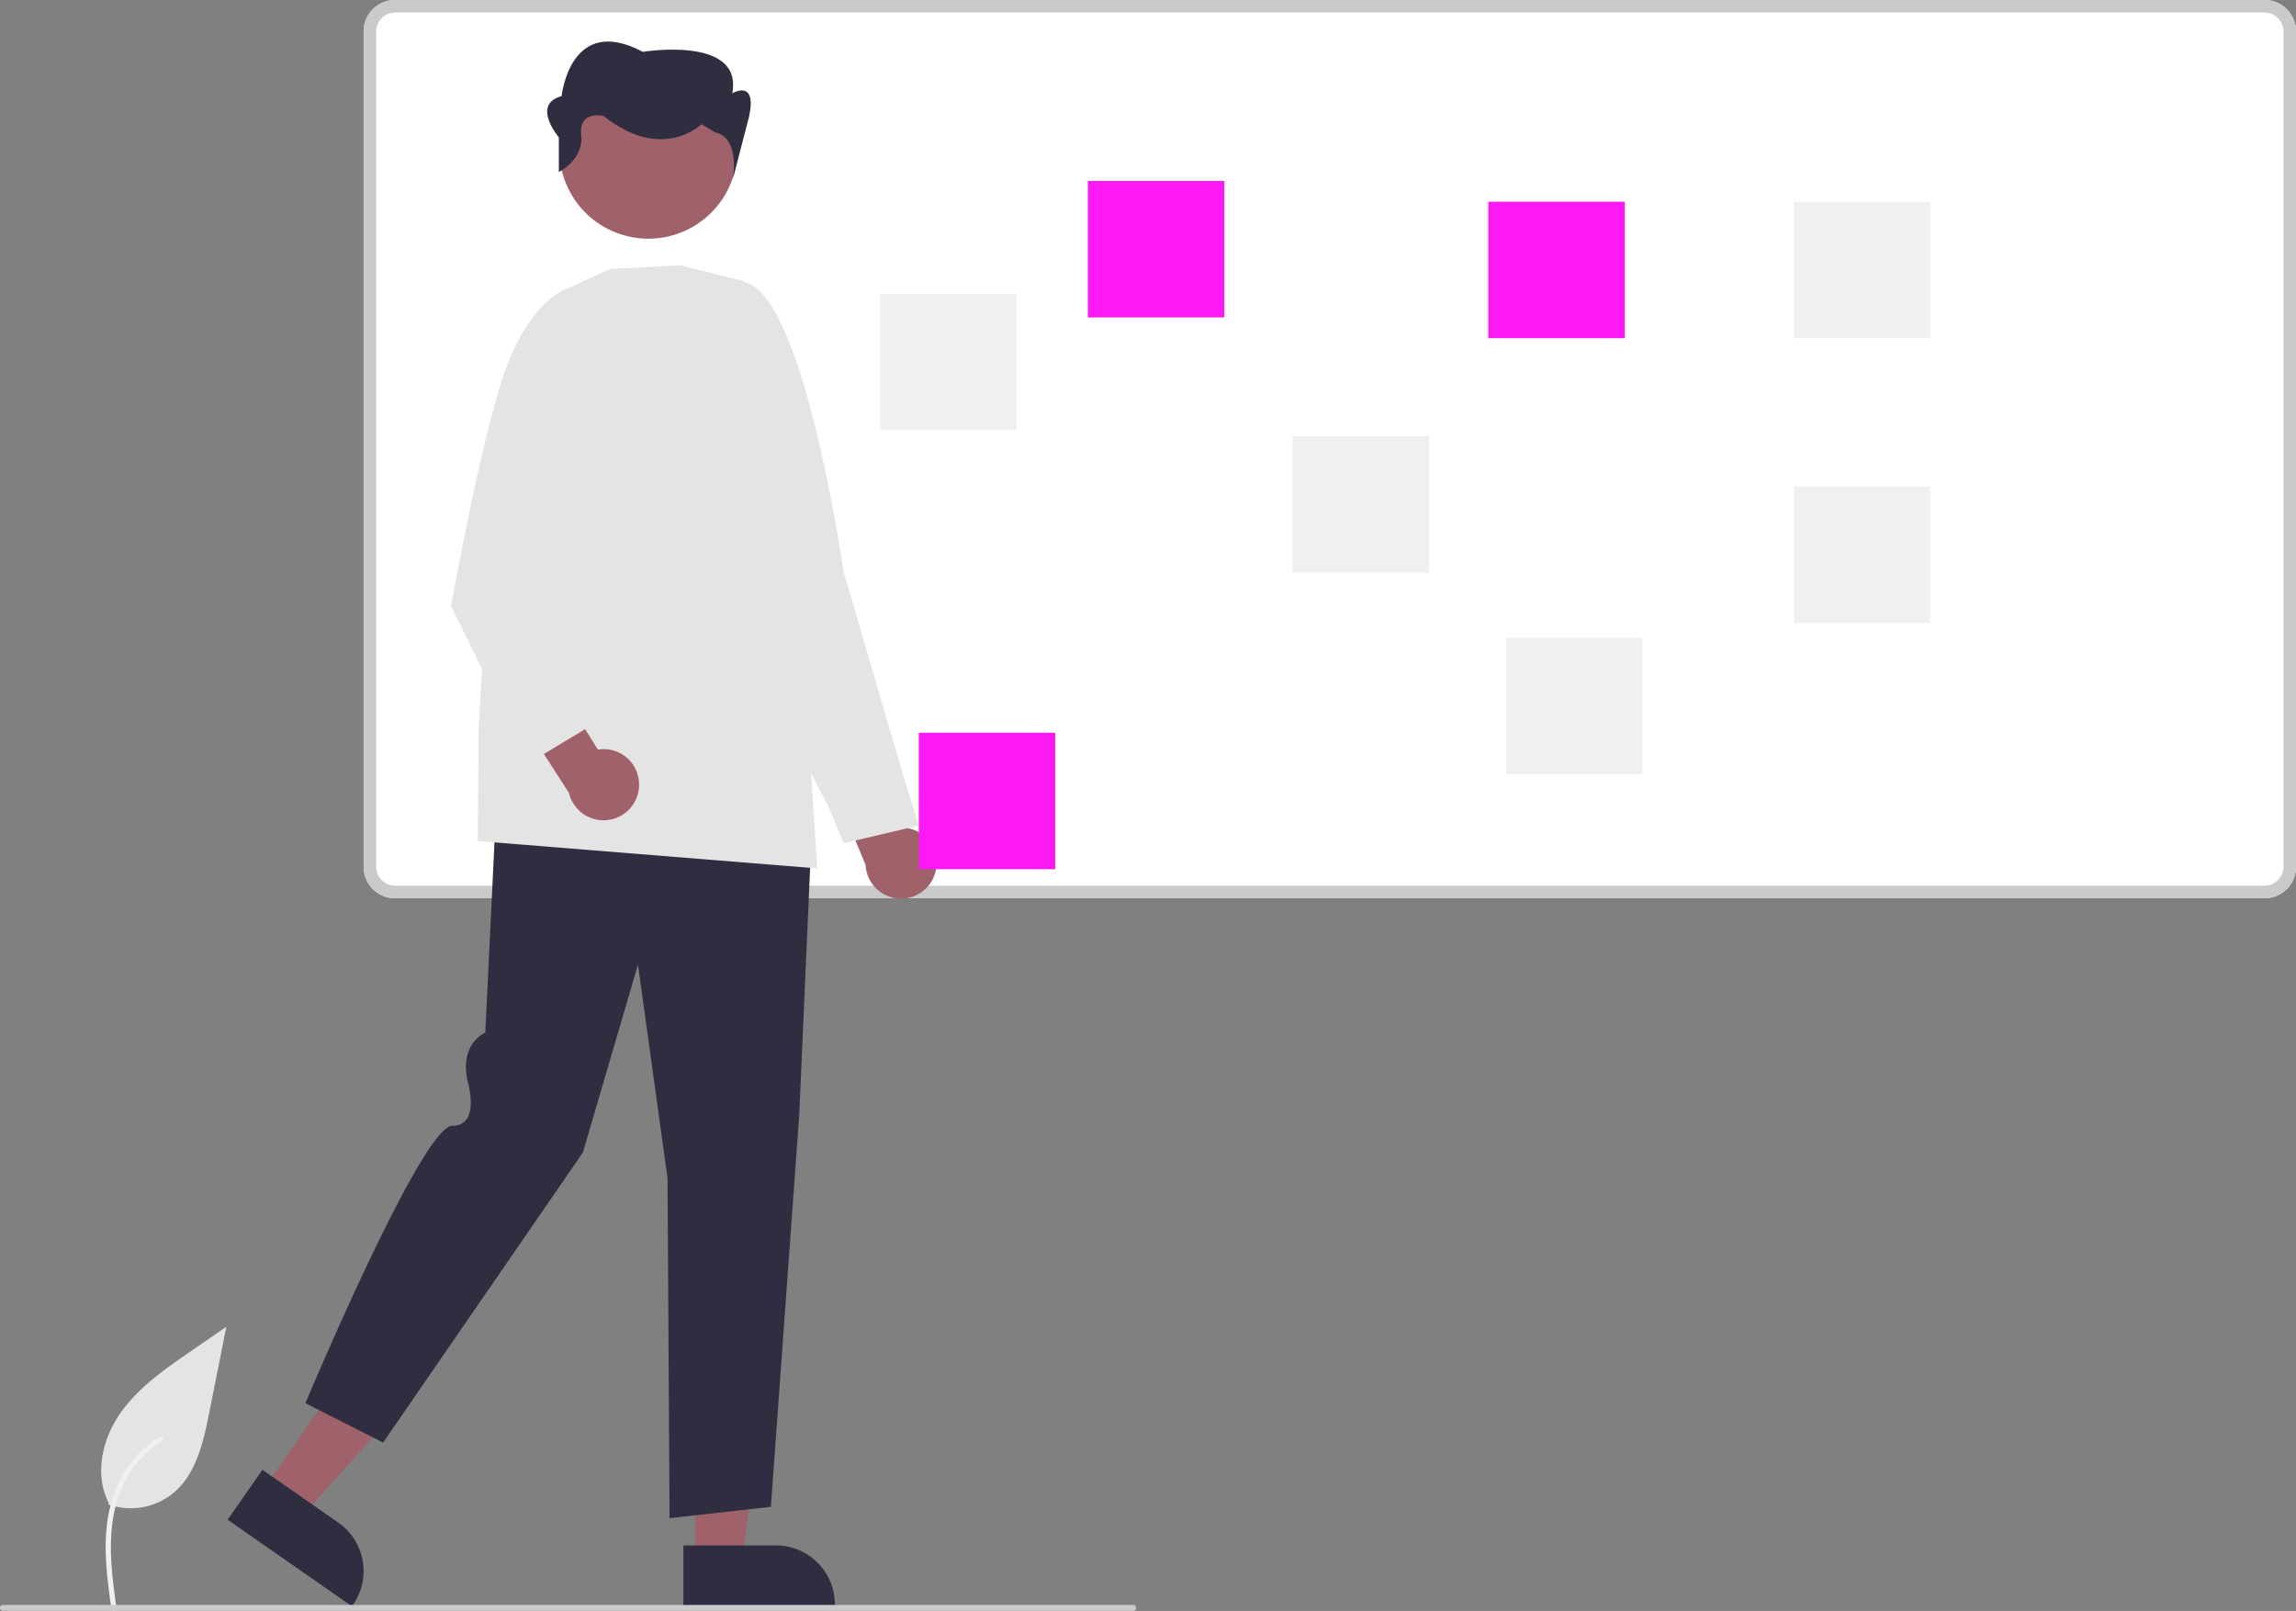<svg xmlns="http://www.w3.org/2000/svg" id="b3baaf28-052f-4b5a-847f-40c970304401" data-name="Layer 1" viewBox="0 0 774.022 543.027" class="injected-svg ClassicGrid__ImageFile-sc-td9pmq-4 fNAcXv grid_media" xmlns:xlink="http://www.w3.org/1999/xlink"><rect x="0" y="0" width="774.022" height="543.027" fill="#808080" stroke="none"/><path id="b4563b74-9daa-461f-b9e9-3e2f4623f9b3-739" data-name="Path 461" d="M249.496,685.628a22.728,22.728,0,0,0,21.947-3.866c7.687-6.452,10.1-17.081,12.058-26.924l5.8-29.112-12.143,8.362c-8.733,6.013-17.662,12.219-23.709,20.929s-8.686,20.6-3.828,30.024" transform="translate(-212.989 -178.486)" fill="#e4e4e4"></path><path id="bfa8049b-ba58-4877-9a46-b8dff86a45d8-740" data-name="Path 462" d="M250.534,720.874c-1.229-8.953-2.493-18.02-1.631-27.069.766-8.036,3.217-15.885,8.209-22.321a37.132,37.132,0,0,1,9.527-8.633c.953-.6,1.829.909.881,1.507a35.3,35.3,0,0,0-13.963,16.847c-3.04,7.732-3.528,16.161-3,24.374.317,4.967.988,9.9,1.665,14.83a.9.9,0,0,1-.61,1.074.878.878,0,0,1-1.074-.61Z" transform="translate(-212.989 -178.486)" fill="#f0f0f0"></path><path d="M976.424,481.282H346.172a10.599,10.599,0,0,1-10.587-10.587V189.074a10.599,10.599,0,0,1,10.587-10.587H976.424a10.599,10.599,0,0,1,10.587,10.587v281.621A10.599,10.599,0,0,1,976.424,481.282Z" transform="translate(-212.989 -178.486)" fill="#fff"></path><path d="M976.424,481.282H346.172a10.599,10.599,0,0,1-10.587-10.587V189.074a10.599,10.599,0,0,1,10.587-10.587H976.424a10.599,10.599,0,0,1,10.587,10.587v281.621A10.599,10.599,0,0,1,976.424,481.282ZM346.172,182.721a6.359,6.359,0,0,0-6.352,6.352v281.621a6.359,6.359,0,0,0,6.352,6.352H976.424a6.359,6.359,0,0,0,6.352-6.352V189.074a6.359,6.359,0,0,0-6.352-6.352Z" transform="translate(-212.989 -178.486)" fill="#cacaca"></path><rect x="507.744" y="215" width="46" height="46" fill="#f0f0f0"></rect><rect x="296.744" y="99" width="46" height="46" fill="#f0f0f0"></rect><rect x="501.744" y="68" width="46" height="46" fill="#fd19f4"></rect><rect x="366.744" y="61" width="46" height="46" fill="#fd19f4"></rect><rect x="435.744" y="147" width="46" height="46" fill="#f0f0f0"></rect><rect x="604.744" y="68" width="46" height="46" fill="#f0f0f0"></rect><rect x="604.744" y="164" width="46" height="46" fill="#f0f0f0"></rect><path d="M528.526,471.619a11.915,11.915,0,0,0-11.521-14.179l-10.061-25.301L490.078,434.503,504.787,470.033a11.979,11.979,0,0,0,23.739,1.586Z" transform="translate(-212.989 -178.486)" fill="#9f616a"></path><path d="M497.453,462.729l-5.226-12.462-32.567-61.991,1.771-114.706.34-.045c20.839-2.753,34.938,93.263,35.528,97.352l20.576,70.372,4.898,15.511Z" transform="translate(-212.989 -178.486)" fill="#e4e4e4"></path><polygon points="234.424 526.119 250.258 526.118 257.79 465.043 234.421 465.044 234.424 526.119" fill="#9f616a"></polygon><path d="M443.373,699.435l31.183-.001h.001a19.873,19.873,0,0,1,19.872,19.872v.646l-51.056.002Z" transform="translate(-212.989 -178.486)" fill="#2f2e41"></path><polygon points="88.834 501.994 101.826 511.047 142.925 465.246 123.751 451.885 88.834 501.994" fill="#9f616a"></polygon><path d="M301.465,673.93l25.584,17.828.001.001a19.873,19.873,0,0,1,4.942,27.666l-.369.53-41.889-29.189Z" transform="translate(-212.989 -178.486)" fill="#2f2e41"></path><path d="M438.71,690.249l-.684-114.572L428.063,503.636l-18.575,63.354-.036.052-67.313,97.723-26.192-13.271.143-.341c1.601-3.807,39.318-93.225,49.456-93.225a5.475,5.475,0,0,0,4.664-2.05c2.976-3.973.552-12.405.528-12.489-2.902-12.034,4.395-16.133,5.848-16.817l3.909-80.695.405.028,105.974,7.433L482.429,554.229l-9.564,132.186-.329.037Z" transform="translate(-212.989 -178.486)" fill="#2f2e41"></path><path d="M488.494,471.22l-.458-.037-113.972-9.187.281-37.71,5.578-98.463.032-.068L402.672,276.435l16.104-7.292,23.495-1.236.057.014,21.442,5.312,22.305,160.12Z" transform="translate(-212.989 -178.486)" fill="#e4e4e4"></path><circle cx="431.559" cy="228.937" r="30.008" transform="translate(-269.915 56.571) rotate(-28.663)" fill="#9f616a"></circle><path d="M401.381,236.469V224.778s-9.429-11.105.943-13.902c0,0,2.829-27.973,27.343-14.919,0,0,33.943-5.595,30.172,13.986,0,0,8.486-5.112,5.657,7.942L460.025,238.913s2.642-13.89-5.844-15.755l-4.714-2.797s-13.2,13.054-33-2.797c0,0-8.486-2.025-7.543,6.366S401.381,236.469,401.381,236.469Z" transform="translate(-212.989 -178.486)" fill="#2f2e41"></path><path d="M428.435,443.059A11.915,11.915,0,0,0,414.556,431.178l-14.438-23.084-16.168,5.352,20.847,32.313A11.979,11.979,0,0,0,428.435,443.059Z" transform="translate(-212.989 -178.486)" fill="#9f616a"></path><path d="M391.145,435.782l-26.12-53.031.023-.129c.105-.587,10.619-58.967,18.661-80.425,8.092-21.594,19.169-25.93,19.637-26.104l.234-.087,9.932,9.527-13.758,91.832,14.83,44.289Z" transform="translate(-212.989 -178.486)" fill="#e4e4e4"></path><rect x="309.744" y="247" width="46" height="46" fill="#fd19f4"></rect><path d="M594.989,721.486h-381a1,1,0,1,1,0-2h381a1,1,0,0,1,0,2Z" transform="translate(-212.989 -178.486)" fill="#cacaca"></path></svg>